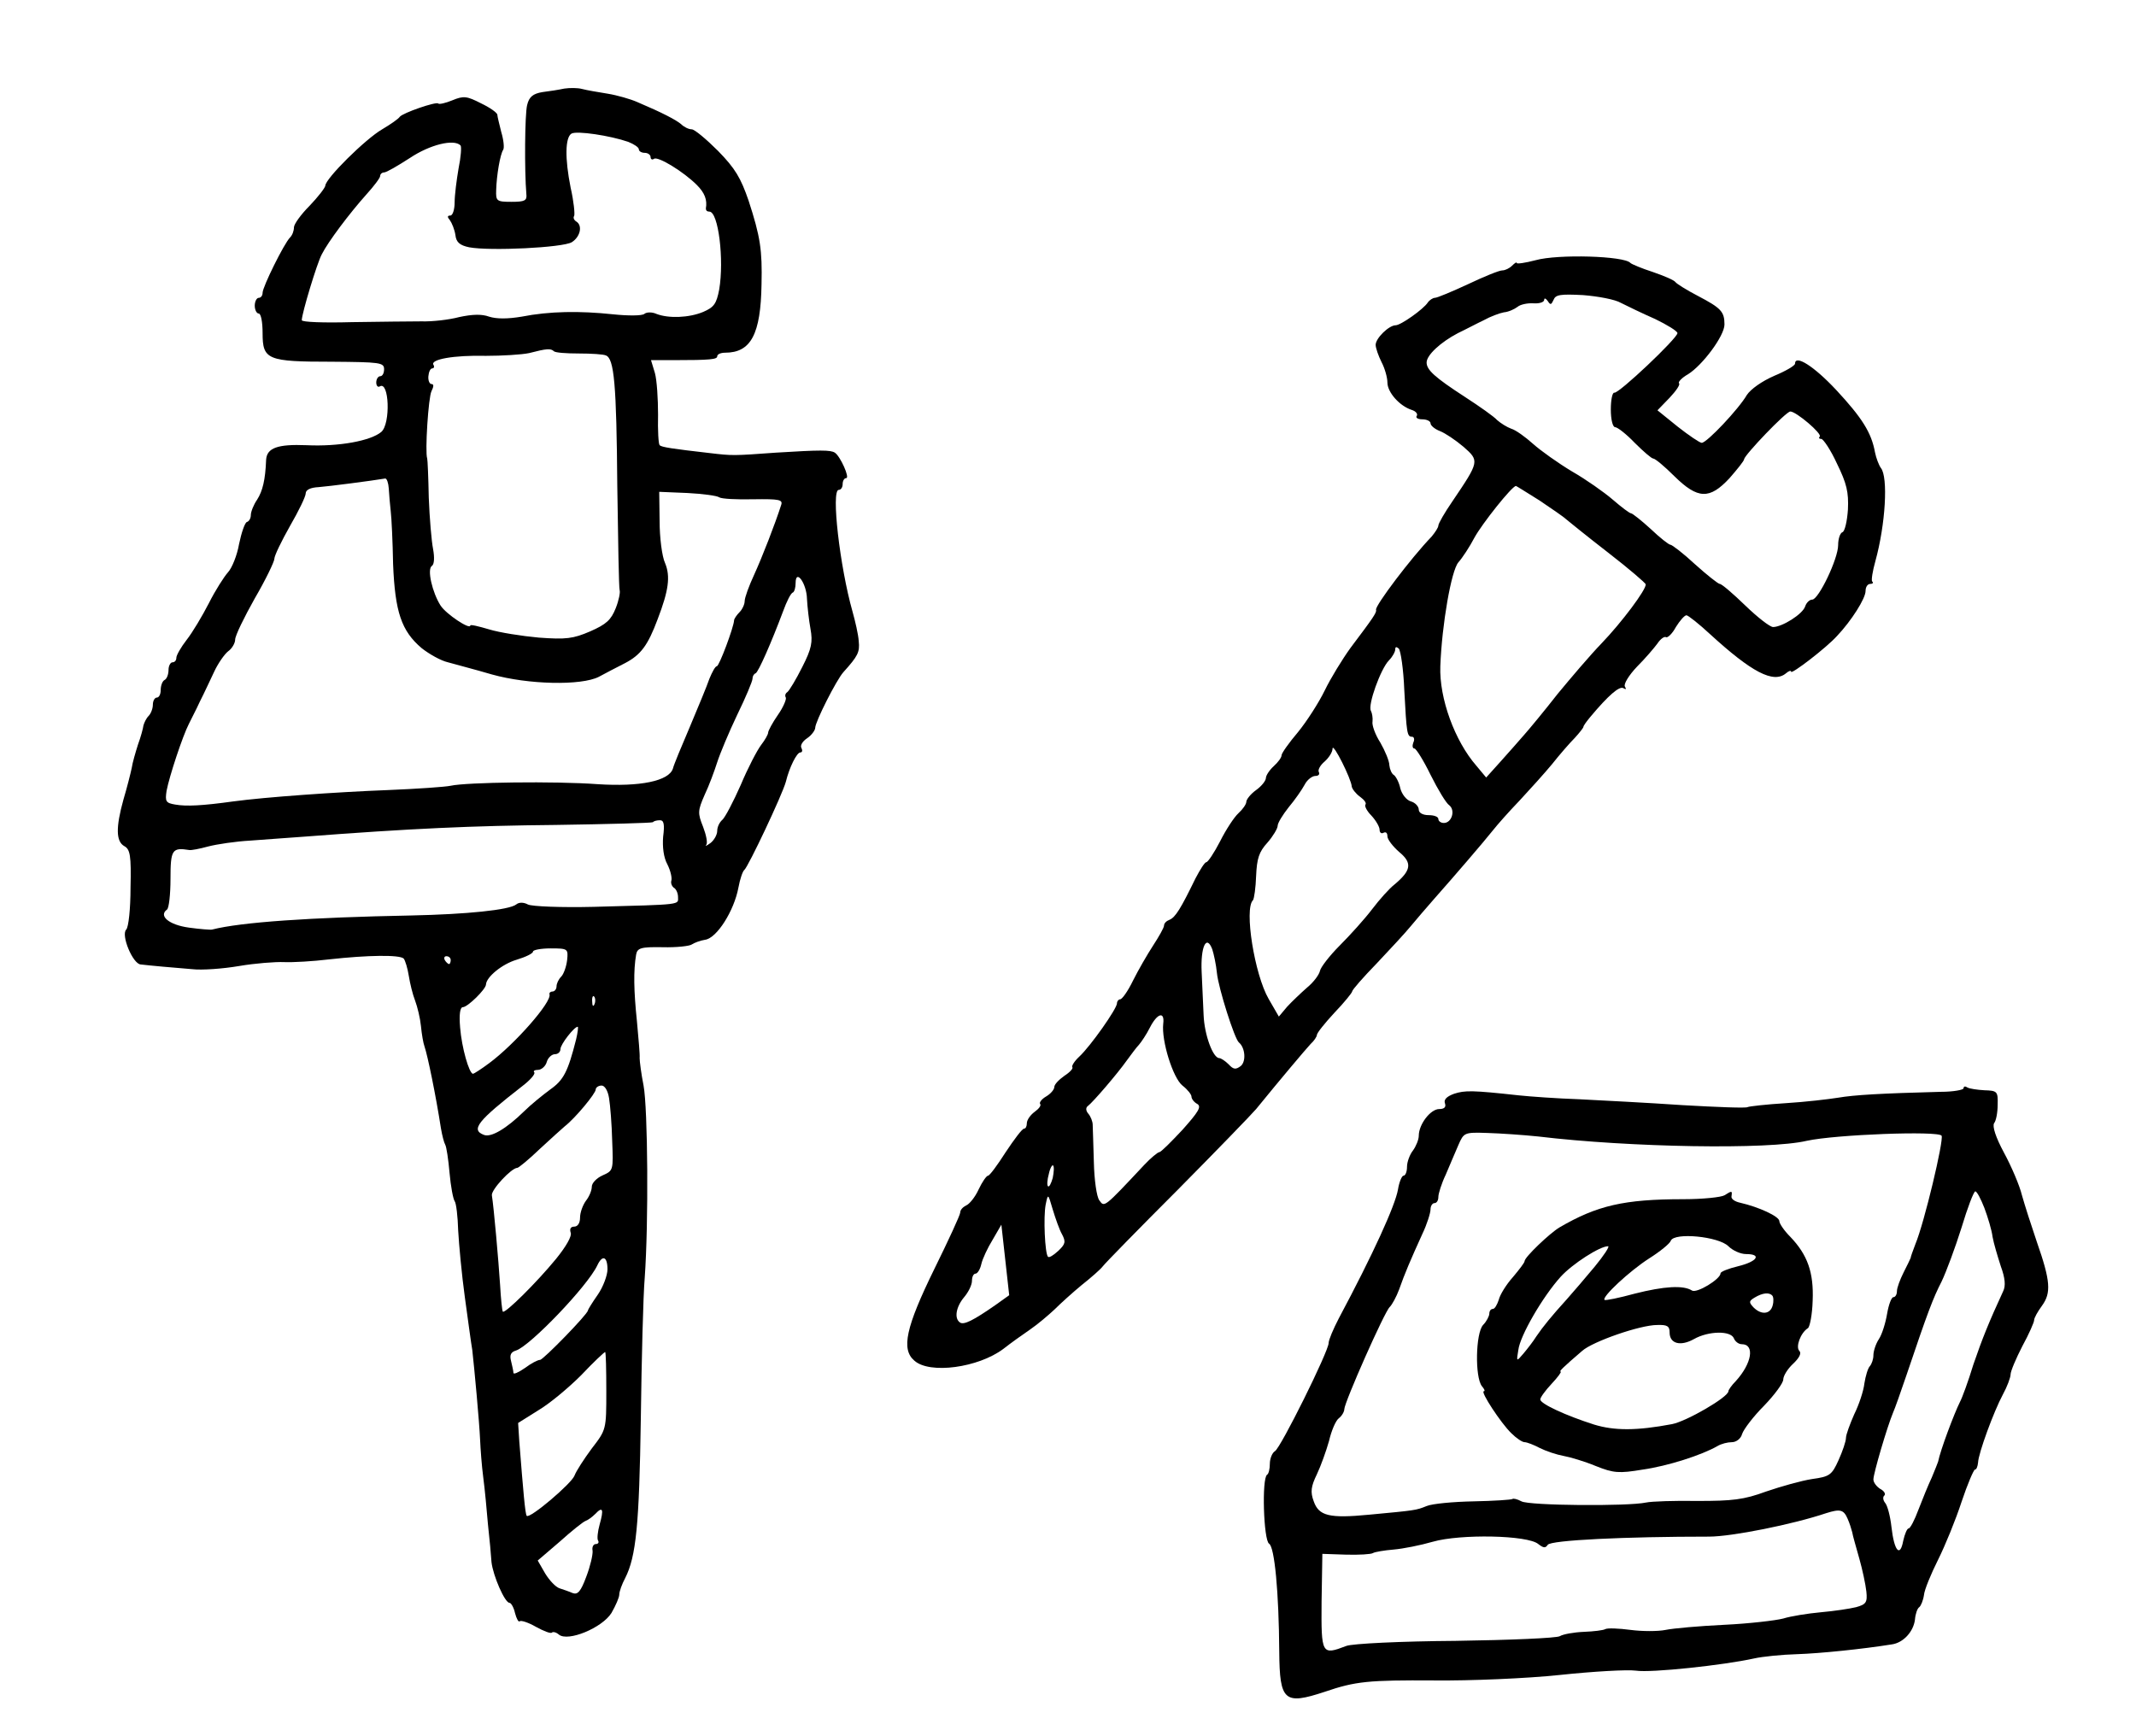 <?xml version="1.0" standalone="no"?>
<!DOCTYPE svg PUBLIC "-//W3C//DTD SVG 20010904//EN"
 "http://www.w3.org/TR/2001/REC-SVG-20010904/DTD/svg10.dtd">
<svg version="1.0" xmlns="http://www.w3.org/2000/svg"
 width="545pt" height="443pt" viewBox="0 0 545 443"
 preserveAspectRatio="xMidYMid meet">
<g transform="translate(0,443) scale(0.1,-0.1)"
fill="#000000" stroke="none">
<path d="M1440 4204 c-14 -3 -39 -7 -56 -9 -24 -4 -34 -12 -39 -33 -6 -23 -7
-169 -2 -227 2 -17 -4 -20 -38 -20 -38 0 -40 2 -39 30 1 37 10 91 18 103 3 5
1 25 -5 45 -5 20 -10 40 -10 44 0 5 -18 18 -41 29 -37 19 -45 20 -74 8 -17 -7
-34 -11 -36 -8 -6 5 -90 -24 -98 -34 -3 -5 -23 -19 -45 -32 -43 -25 -145 -126
-145 -144 -1 -6 -19 -29 -40 -51 -22 -22 -40 -47 -40 -55 0 -9 -4 -20 -10 -26
-15 -15 -70 -126 -70 -141 0 -7 -4 -13 -10 -13 -5 0 -10 -9 -10 -20 0 -11 5
-20 10 -20 6 0 10 -22 10 -50 0 -68 12 -73 177 -73 122 -1 133 -2 133 -19 0
-10 -4 -18 -10 -18 -5 0 -10 -7 -10 -16 0 -8 4 -13 9 -10 24 15 28 -95 4 -116
-27 -23 -109 -38 -191 -34 -74 3 -101 -7 -103 -37 -2 -52 -9 -80 -23 -102 -9
-13 -16 -31 -16 -39 0 -8 -4 -16 -10 -18 -5 -1 -14 -27 -20 -56 -5 -29 -18
-61 -28 -72 -10 -11 -33 -47 -49 -79 -17 -33 -42 -75 -57 -94 -14 -18 -26 -39
-26 -45 0 -7 -4 -12 -10 -12 -5 0 -10 -9 -10 -19 0 -11 -4 -23 -10 -26 -6 -3
-10 -15 -10 -26 0 -10 -4 -19 -10 -19 -5 0 -10 -8 -10 -18 0 -10 -5 -23 -11
-29 -6 -6 -11 -17 -13 -24 -1 -8 -7 -30 -14 -49 -6 -19 -14 -46 -16 -60 -3
-14 -12 -50 -21 -80 -20 -72 -19 -107 2 -119 15 -8 18 -24 16 -106 0 -54 -5
-101 -11 -107 -14 -14 17 -88 37 -89 25 -3 81 -8 131 -12 25 -3 79 1 120 8 41
7 93 11 115 10 22 -1 74 2 115 7 99 11 180 12 190 2 4 -5 10 -25 13 -44 3 -19
10 -48 16 -63 6 -16 13 -45 15 -65 2 -21 6 -44 9 -52 8 -23 29 -125 42 -209 3
-18 8 -37 11 -42 3 -5 8 -37 11 -72 3 -34 9 -66 13 -72 4 -5 8 -39 9 -75 2
-36 9 -112 17 -170 8 -58 16 -118 19 -135 5 -44 18 -183 20 -230 1 -22 4 -65
8 -95 4 -30 9 -84 12 -120 4 -36 8 -79 9 -96 4 -35 34 -104 46 -104 4 0 11
-12 14 -26 4 -15 9 -24 12 -21 3 3 22 -3 41 -14 20 -11 38 -18 41 -15 3 3 11
1 18 -5 23 -19 110 17 134 55 11 19 20 40 20 47 0 8 7 27 15 42 28 55 36 136
40 407 2 151 6 313 10 360 10 139 8 431 -3 490 -6 30 -10 62 -10 70 1 8 -3 51
-7 95 -8 77 -9 128 -2 169 3 17 12 20 68 19 35 -1 69 3 74 7 6 4 21 10 34 12
30 4 74 74 85 133 4 22 11 42 15 45 10 8 97 192 106 225 9 37 28 75 37 75 5 0
6 5 3 11 -4 6 2 17 14 25 12 8 21 21 21 27 0 15 54 122 72 142 37 41 42 51 39
79 -1 17 -9 51 -16 76 -32 113 -55 310 -35 310 6 0 10 7 10 15 0 8 4 15 9 15
10 0 -15 56 -29 65 -11 7 -37 7 -150 0 -110 -8 -111 -8 -170 -1 -96 11 -122
15 -127 20 -3 3 -5 38 -4 78 0 40 -3 88 -8 106 l-10 33 57 0 c96 0 112 2 112
10 0 5 9 9 20 9 66 0 91 47 93 175 2 87 -3 121 -33 213 -20 58 -34 82 -78 127
-30 30 -60 55 -67 55 -8 0 -20 6 -27 13 -13 11 -47 29 -113 57 -16 7 -50 17
-75 21 -25 4 -54 9 -65 12 -11 3 -31 3 -45 1z m163 -136 c15 -6 27 -14 27 -19
0 -5 7 -9 15 -9 8 0 15 -5 15 -11 0 -5 4 -8 9 -4 11 6 75 -33 109 -67 20 -20
27 -38 23 -60 0 -5 3 -8 9 -8 23 0 38 -123 25 -199 -7 -36 -13 -45 -41 -57
-36 -15 -88 -17 -119 -5 -11 5 -25 5 -31 0 -6 -5 -42 -5 -80 -1 -85 9 -162 8
-233 -6 -36 -6 -64 -6 -83 0 -19 7 -43 6 -76 -1 -26 -7 -70 -12 -97 -11 -28 0
-107 -1 -177 -2 -71 -2 -128 0 -128 5 0 17 39 146 51 168 16 32 71 105 114
153 19 21 35 42 35 47 0 5 5 9 10 9 6 0 35 17 66 37 51 34 112 49 129 32 3 -3
1 -30 -5 -59 -5 -29 -10 -68 -10 -86 0 -19 -5 -34 -11 -34 -8 0 -8 -4 -1 -12
5 -7 12 -24 14 -38 2 -18 11 -26 35 -31 53 -10 239 -1 262 13 22 14 28 43 11
53 -6 4 -8 10 -5 14 2 5 -1 37 -9 72 -15 75 -14 128 2 138 13 8 99 -5 145 -21z
m-190 -534 c3 -4 32 -6 64 -6 32 0 63 -2 69 -5 21 -8 27 -73 29 -333 2 -140 4
-260 6 -266 2 -5 -2 -26 -10 -46 -12 -30 -24 -41 -65 -59 -44 -19 -62 -21
-131 -16 -44 4 -101 13 -127 21 -27 8 -48 13 -48 10 0 -12 -62 29 -76 51 -21
33 -35 93 -22 101 6 4 7 21 3 43 -4 20 -9 79 -11 131 -1 52 -3 97 -4 100 -6
16 3 157 11 172 6 12 6 18 0 18 -5 0 -9 9 -8 20 1 11 5 20 10 20 4 0 6 4 3 9
-9 14 52 25 134 23 41 0 91 3 110 7 46 12 55 12 63 5z m-421 -351 c1 -16 3
-41 5 -58 2 -16 5 -77 6 -135 5 -121 21 -170 73 -214 19 -15 49 -32 67 -36 17
-5 68 -18 112 -31 93 -26 228 -29 273 -6 15 8 45 24 67 35 40 21 58 45 83 112
28 73 33 109 19 143 -8 17 -14 66 -14 107 l-1 75 72 -3 c39 -2 76 -7 81 -11 6
-4 45 -6 87 -5 67 1 76 -1 71 -15 -15 -47 -48 -132 -69 -178 -13 -28 -24 -58
-24 -67 0 -8 -6 -21 -13 -28 -7 -7 -14 -17 -14 -21 -1 -18 -38 -117 -44 -117
-4 0 -12 -15 -19 -32 -6 -18 -29 -73 -50 -123 -21 -49 -41 -97 -43 -106 -10
-32 -84 -47 -192 -40 -109 8 -335 5 -375 -4 -14 -3 -86 -8 -160 -11 -131 -5
-314 -18 -395 -29 -79 -11 -120 -13 -148 -8 -24 4 -26 8 -22 35 7 37 41 140
57 171 6 12 15 30 20 40 4 9 12 25 17 35 4 9 17 35 27 57 10 22 27 46 36 53
10 7 18 21 18 30 0 10 23 57 50 105 28 48 50 94 50 101 0 8 18 45 40 84 22 38
40 75 40 83 0 9 12 15 33 16 26 2 134 16 170 22 4 0 8 -11 9 -26z m1067 -281
c1 -20 5 -55 9 -77 6 -33 3 -50 -21 -97 -16 -32 -33 -60 -38 -64 -5 -3 -7 -9
-4 -14 2 -4 -6 -24 -20 -44 -14 -20 -25 -41 -25 -45 0 -5 -8 -19 -18 -32 -10
-13 -34 -59 -52 -102 -19 -43 -40 -83 -47 -89 -7 -6 -13 -18 -13 -28 0 -10 -8
-24 -17 -31 -10 -7 -15 -10 -11 -5 4 5 0 25 -8 46 -14 35 -14 41 4 82 11 23
25 61 32 83 7 22 30 77 51 121 22 45 39 86 39 92 0 6 3 12 8 14 7 3 40 78 70
158 9 25 20 47 25 48 4 2 7 13 7 24 0 38 28 0 29 -40z m-367 -607 c-2 -26 1
-53 11 -71 8 -16 12 -34 10 -41 -2 -6 1 -14 6 -18 6 -3 11 -14 11 -24 0 -20
14 -19 -215 -25 -83 -2 -158 1 -168 6 -11 6 -23 6 -30 0 -18 -14 -126 -25
-267 -28 -258 -5 -435 -17 -509 -36 -3 -1 -30 1 -59 5 -51 7 -78 30 -56 46 5
3 9 39 9 78 0 75 4 81 48 74 5 -1 26 3 48 9 23 6 71 13 107 15 37 3 99 7 137
10 274 21 431 28 643 30 134 2 245 5 248 7 2 3 10 5 18 5 10 0 12 -11 8 -42z
m-245 -315 c-2 -17 -9 -36 -15 -42 -7 -7 -12 -18 -12 -25 0 -7 -5 -13 -10 -13
-5 0 -9 -3 -8 -7 7 -19 -89 -128 -154 -176 -20 -15 -39 -27 -41 -27 -10 0 -29
67 -33 118 -3 34 0 52 7 52 12 0 59 46 59 58 1 19 41 52 78 63 23 7 42 16 42
21 0 4 20 8 45 8 44 0 45 -1 42 -30z m-297 0 c0 -5 -2 -10 -4 -10 -3 0 -8 5
-11 10 -3 6 -1 10 4 10 6 0 11 -4 11 -10z m367 -112 c-3 -8 -6 -5 -6 6 -1 11
2 17 5 13 3 -3 4 -12 1 -19z m-47 -90 c-21 -83 -32 -104 -66 -128 -19 -14 -50
-39 -67 -56 -45 -44 -84 -67 -102 -60 -35 13 -16 36 97 124 21 16 35 32 31 36
-3 3 1 6 10 6 8 0 19 9 22 20 3 11 13 20 21 20 8 0 14 6 14 13 0 12 35 57 44
57 2 0 0 -15 -4 -32z m84 -150 c3 -18 7 -67 8 -109 3 -75 3 -76 -24 -88 -16
-7 -28 -20 -28 -29 0 -10 -7 -26 -15 -36 -8 -11 -15 -30 -15 -43 0 -14 -6 -23
-15 -23 -9 0 -12 -6 -9 -15 4 -9 -12 -36 -37 -67 -50 -61 -130 -140 -136 -135
-2 3 -5 33 -7 68 -4 62 -16 198 -21 229 -2 14 50 70 65 70 3 0 29 21 57 48 28
26 57 52 64 58 27 21 79 84 79 94 0 5 7 10 15 10 8 0 16 -13 19 -32z m-4 -437
c0 -15 -11 -45 -25 -65 -14 -20 -25 -38 -25 -40 0 -9 -114 -126 -122 -126 -6
0 -23 -9 -39 -21 -16 -11 -29 -17 -29 -12 0 4 -3 18 -6 30 -4 15 -1 23 13 27
36 12 182 164 207 217 13 28 26 23 26 -10z m-3 -310 c0 -99 0 -99 -37 -147
-20 -27 -40 -58 -44 -69 -7 -20 -114 -111 -122 -103 -4 4 -9 63 -19 190 l-3
47 51 32 c29 17 78 58 110 90 31 33 59 59 61 59 2 0 3 -45 3 -99z m-17 -341
c-5 -18 -7 -37 -4 -41 3 -5 0 -9 -6 -9 -6 0 -10 -8 -8 -17 1 -10 -6 -40 -16
-66 -14 -38 -22 -47 -35 -42 -9 4 -24 9 -33 12 -10 3 -26 20 -37 38 l-19 33
56 48 c30 27 60 51 66 53 6 2 17 10 25 18 19 20 22 12 11 -27z"/>
<path d="M3918 3766 c-27 -7 -48 -10 -48 -7 0 3 -5 0 -12 -7 -7 -7 -18 -12
-25 -12 -8 0 -47 -16 -87 -35 -41 -19 -79 -35 -85 -35 -5 0 -14 -6 -18 -12
-11 -17 -69 -58 -82 -58 -17 0 -51 -33 -51 -50 0 -8 7 -28 15 -44 8 -15 15
-39 15 -52 0 -25 31 -60 62 -70 10 -3 16 -10 13 -15 -4 -5 3 -9 14 -9 12 0 21
-5 21 -10 0 -6 11 -15 24 -20 13 -5 40 -23 60 -40 41 -36 41 -37 -28 -139 -20
-29 -36 -57 -36 -62 0 -5 -8 -17 -17 -28 -53 -55 -145 -177 -142 -187 2 -7 -7
-20 -65 -97 -21 -29 -51 -78 -66 -109 -15 -31 -46 -79 -68 -106 -23 -27 -42
-54 -42 -59 0 -6 -9 -18 -20 -28 -11 -10 -20 -24 -20 -30 0 -7 -11 -21 -25
-31 -14 -10 -25 -24 -25 -30 0 -6 -9 -19 -20 -29 -11 -10 -32 -42 -47 -72 -15
-29 -31 -53 -35 -53 -4 0 -16 -19 -28 -42 -37 -76 -51 -99 -66 -105 -8 -3 -14
-9 -14 -15 0 -5 -13 -28 -28 -51 -15 -23 -38 -63 -51 -89 -13 -27 -28 -48 -33
-48 -4 0 -8 -5 -8 -10 0 -14 -68 -110 -96 -136 -13 -12 -20 -24 -18 -27 3 -3
-6 -13 -20 -22 -14 -10 -26 -22 -26 -29 0 -6 -9 -17 -21 -24 -12 -7 -18 -16
-15 -19 3 -4 -3 -12 -14 -20 -11 -8 -20 -21 -20 -29 0 -8 -3 -14 -7 -14 -5 0
-25 -27 -47 -60 -21 -33 -41 -60 -45 -60 -4 0 -15 -16 -24 -35 -9 -20 -24 -38
-32 -41 -8 -4 -15 -11 -15 -18 0 -6 -30 -71 -66 -144 -73 -149 -85 -205 -51
-234 39 -35 163 -18 227 30 19 15 50 37 69 50 19 13 46 36 62 51 15 15 46 43
69 62 24 19 48 40 54 48 6 8 92 96 191 195 99 100 189 193 200 206 61 75 126
152 139 166 9 8 16 19 16 23 0 5 20 30 45 57 25 26 45 51 45 54 0 4 28 36 63
72 34 36 73 78 86 94 13 16 40 47 60 70 54 61 127 146 150 175 11 14 41 48 68
76 26 28 64 70 83 93 19 24 45 54 58 67 12 13 22 26 22 28 0 3 8 14 18 26 46
55 74 79 84 73 7 -4 8 -3 4 4 -4 6 10 29 31 51 21 21 44 48 52 59 8 12 18 19
22 16 4 -2 16 9 25 26 10 16 22 30 27 30 4 0 32 -22 60 -48 106 -97 162 -127
194 -100 7 6 13 8 13 4 0 -8 90 61 117 91 37 39 73 96 73 115 0 10 5 18 12 18
6 0 9 3 5 6 -3 3 1 27 8 52 26 94 33 215 14 238 -5 7 -12 25 -15 40 -9 50 -33
88 -99 159 -57 61 -105 91 -105 67 0 -5 -24 -19 -53 -31 -32 -14 -60 -34 -70
-49 -20 -35 -102 -122 -115 -122 -5 0 -33 19 -61 41 l-52 42 31 32 c16 17 28
34 24 37 -3 3 7 14 23 23 37 23 93 98 93 127 0 33 -9 42 -68 73 -29 15 -54 31
-57 35 -3 5 -29 16 -58 26 -28 9 -54 20 -57 23 -15 18 -185 23 -242 7z m218
-109 c16 -8 55 -27 87 -41 31 -15 57 -31 57 -36 0 -13 -150 -155 -161 -152 -5
1 -9 -18 -9 -43 0 -26 5 -45 11 -45 6 0 29 -18 50 -40 22 -22 43 -40 47 -40 5
0 29 -20 54 -45 60 -59 90 -60 141 -5 20 23 37 44 37 48 1 11 107 122 118 122
15 0 82 -57 75 -64 -3 -3 -2 -6 4 -6 5 0 24 -28 40 -63 25 -51 30 -73 28 -117
-2 -30 -8 -56 -14 -58 -6 -2 -11 -17 -11 -33 0 -35 -50 -139 -66 -139 -7 0
-15 -8 -18 -17 -6 -20 -59 -53 -82 -53 -8 0 -40 25 -71 55 -31 30 -60 55 -65
55 -4 0 -33 23 -63 50 -30 28 -59 50 -63 50 -4 0 -27 18 -50 40 -24 22 -47 40
-50 40 -4 0 -25 16 -47 35 -22 19 -69 52 -104 72 -35 21 -80 53 -99 70 -20 18
-45 36 -56 39 -11 4 -27 14 -36 22 -8 9 -45 35 -82 59 -77 50 -98 69 -98 88 0
19 36 52 80 75 19 9 49 25 66 33 16 9 40 18 51 20 12 1 27 8 35 14 7 6 25 10
41 9 15 -1 27 3 27 9 0 5 4 4 9 -3 7 -11 9 -10 15 3 5 13 17 15 75 12 38 -3
82 -11 97 -20z m-208 -504 c31 -21 62 -42 68 -48 6 -5 54 -44 107 -85 53 -41
96 -78 96 -81 2 -13 -62 -98 -112 -150 -30 -31 -80 -90 -113 -130 -32 -41 -70
-87 -85 -104 -14 -16 -42 -48 -61 -69 l-36 -40 -25 30 c-55 63 -95 172 -92
254 4 107 28 244 46 265 10 11 29 40 41 63 19 35 96 132 106 132 1 0 28 -17
60 -37z m-345 -483 c6 -112 7 -120 20 -120 5 0 7 -7 3 -15 -3 -8 -2 -15 3 -15
4 0 23 -30 41 -67 19 -38 40 -73 48 -78 16 -13 6 -45 -14 -45 -8 0 -14 5 -14
10 0 6 -11 10 -25 10 -15 0 -25 6 -25 14 0 8 -9 18 -20 21 -11 3 -23 18 -27
33 -3 15 -11 30 -16 34 -6 3 -11 15 -12 25 0 11 -11 37 -23 58 -13 20 -22 45
-20 54 1 9 -1 21 -4 27 -9 14 25 108 46 129 9 9 16 22 16 28 0 7 3 7 9 2 5 -6
12 -53 14 -105z m-134 -247 c1 -6 10 -18 21 -26 11 -8 17 -16 14 -20 -3 -3 3
-16 15 -28 12 -13 21 -29 21 -36 0 -8 5 -11 10 -8 6 3 10 0 10 -9 0 -8 14 -26
30 -40 34 -28 31 -47 -12 -83 -13 -10 -38 -38 -57 -63 -19 -25 -56 -66 -82
-92 -27 -27 -49 -56 -51 -65 -2 -10 -16 -29 -33 -43 -16 -14 -39 -36 -51 -49
l-21 -25 -26 45 c-36 62 -63 230 -40 252 3 4 7 32 8 62 2 44 7 61 29 85 14 16
26 36 26 43 0 7 13 28 28 47 16 19 34 45 41 58 6 12 19 22 27 22 8 0 12 4 9
10 -3 5 3 17 15 27 11 10 20 24 20 33 1 16 48 -78 49 -97z m-344 -476 c4 -39
45 -168 56 -177 16 -13 19 -48 5 -60 -13 -10 -19 -9 -31 4 -9 9 -20 16 -24 16
-16 0 -38 59 -40 110 -1 30 -4 80 -5 110 -3 63 12 97 27 58 4 -12 10 -40 12
-61z m-137 -129 c-5 -44 25 -139 49 -158 13 -10 23 -23 23 -28 0 -6 7 -15 15
-19 11 -7 3 -20 -38 -66 -29 -31 -55 -57 -59 -57 -4 0 -22 -15 -38 -32 -104
-111 -102 -109 -115 -91 -7 9 -13 53 -14 97 -1 45 -3 88 -3 96 0 8 -5 21 -11
28 -7 8 -7 16 -1 20 13 10 75 82 99 116 11 15 25 34 31 40 6 7 19 26 28 44 19
37 38 42 34 10z m-282 -394 c-4 -14 -9 -24 -12 -21 -3 2 -2 17 2 31 3 15 9 25
11 22 3 -3 2 -17 -1 -32z m24 -144 c10 -19 8 -25 -10 -42 -12 -11 -23 -18 -26
-15 -8 8 -12 102 -6 133 6 29 6 29 18 -12 7 -23 17 -52 24 -64z m-170 -180
c-56 -39 -80 -51 -90 -45 -16 10 -11 40 10 65 11 13 20 31 20 42 0 10 4 18 9
18 5 0 12 11 15 25 3 13 16 41 29 62 l22 38 10 -90 10 -90 -35 -25z"/>
<path d="M5010 1653 c0 -4 -26 -9 -58 -9 -154 -4 -221 -8 -262 -15 -25 -4 -85
-11 -134 -14 -49 -3 -93 -8 -97 -10 -4 -3 -78 0 -166 5 -87 6 -205 12 -263 15
-58 2 -127 7 -155 10 -119 13 -137 13 -165 4 -19 -7 -27 -15 -23 -25 3 -9 -2
-14 -15 -14 -22 0 -52 -39 -52 -68 0 -10 -7 -27 -15 -38 -8 -10 -15 -29 -15
-41 0 -13 -4 -23 -9 -23 -4 0 -11 -16 -14 -35 -7 -41 -64 -166 -151 -329 -14
-27 -26 -55 -26 -63 0 -21 -122 -267 -137 -276 -7 -4 -13 -19 -13 -32 0 -13
-3 -26 -7 -28 -14 -9 -9 -167 5 -176 14 -8 25 -123 26 -276 1 -126 13 -136
116 -102 79 27 112 30 280 29 91 -1 235 5 320 14 85 9 172 14 194 11 39 -6
224 14 301 31 22 5 72 10 110 11 60 2 167 13 242 25 29 4 55 32 59 63 1 14 6
29 11 32 4 3 10 17 12 31 1 13 18 54 36 90 18 36 45 102 60 148 15 45 31 82
34 82 4 0 7 8 8 18 1 24 40 130 63 173 11 20 20 44 20 52 0 8 14 41 30 72 17
31 30 61 30 66 0 6 9 22 20 37 24 33 22 63 -13 163 -14 41 -31 94 -38 119 -6
25 -27 74 -46 109 -21 39 -30 67 -25 75 5 6 9 27 9 47 1 34 -1 36 -34 37 -18
1 -38 4 -43 7 -6 4 -10 3 -10 -2z m-1085 -123 c234 -28 588 -34 685 -11 73 16
336 26 344 13 6 -11 -44 -222 -67 -277 -6 -16 -12 -32 -12 -35 -1 -3 -9 -19
-18 -37 -9 -18 -17 -39 -17 -48 0 -8 -4 -15 -9 -15 -5 0 -12 -19 -16 -42 -4
-24 -13 -53 -21 -65 -8 -12 -14 -31 -14 -41 0 -10 -4 -22 -9 -28 -5 -5 -11
-25 -14 -44 -2 -19 -14 -55 -26 -79 -11 -25 -21 -52 -21 -60 0 -9 -9 -35 -19
-57 -17 -38 -23 -42 -67 -48 -27 -4 -80 -19 -118 -32 -57 -21 -86 -24 -175
-24 -58 1 -117 -1 -131 -4 -46 -10 -298 -8 -318 3 -11 6 -21 8 -23 6 -3 -2
-47 -5 -99 -6 -52 -1 -106 -6 -120 -12 -27 -11 -29 -11 -146 -22 -103 -10
-129 -3 -142 34 -9 24 -7 38 8 69 10 21 24 60 31 85 6 26 17 52 25 58 8 6 14
17 14 23 0 17 103 250 116 261 6 6 17 26 24 45 14 40 29 75 59 141 12 25 21
54 21 63 0 9 5 16 10 16 6 0 10 7 10 16 0 8 8 34 19 57 10 23 24 57 32 75 14
32 15 33 74 31 33 -1 92 -5 130 -9z m1138 -182 c9 -24 19 -57 21 -74 3 -17 13
-50 21 -75 11 -30 13 -50 6 -64 -36 -78 -53 -120 -76 -187 -13 -43 -29 -86
-34 -95 -15 -30 -50 -123 -56 -153 -1 -3 -8 -21 -16 -40 -9 -19 -24 -56 -34
-82 -10 -27 -21 -48 -25 -48 -4 0 -10 -14 -14 -32 -8 -43 -23 -26 -30 36 -3
27 -10 54 -16 61 -5 6 -7 15 -2 19 4 4 -1 12 -11 17 -9 6 -17 16 -17 24 0 15
35 134 50 170 5 11 20 54 34 95 55 163 68 197 90 240 12 25 35 87 51 138 15
50 31 92 35 92 4 0 14 -19 23 -42z m-349 -793 c5 -11 10 -27 12 -35 1 -8 10
-38 18 -67 8 -28 16 -66 18 -84 3 -28 -1 -33 -26 -40 -16 -4 -56 -10 -90 -13
-33 -3 -77 -10 -96 -16 -19 -5 -87 -13 -150 -16 -63 -3 -131 -9 -150 -13 -19
-4 -60 -4 -90 0 -30 4 -59 5 -64 2 -5 -3 -29 -6 -55 -7 -25 -1 -53 -6 -61 -11
-8 -5 -128 -10 -266 -12 -139 -1 -264 -7 -279 -13 -63 -24 -64 -22 -63 113 l2
122 60 -2 c33 -1 65 1 69 4 5 3 29 7 53 9 24 2 69 11 100 20 70 20 242 17 269
-6 13 -10 18 -11 24 -2 7 12 198 21 412 21 57 0 213 31 299 60 35 11 44 9 54
-14z"/>
<path d="M4400 1380 c-8 -5 -55 -10 -105 -10 -151 0 -220 -16 -316 -72 -25
-15 -89 -76 -89 -86 0 -4 -14 -22 -30 -41 -17 -19 -33 -45 -36 -58 -4 -12 -10
-23 -15 -23 -5 0 -9 -5 -9 -12 0 -6 -7 -20 -16 -29 -19 -21 -21 -133 -3 -156
6 -7 9 -13 5 -13 -10 0 44 -82 70 -107 13 -13 28 -23 34 -23 6 0 24 -7 39 -15
16 -8 43 -17 60 -20 17 -3 54 -14 83 -26 45 -18 59 -19 119 -9 64 9 151 37
191 60 10 6 26 10 37 10 11 0 23 9 26 21 4 12 29 45 56 72 27 28 49 58 49 67
0 9 11 27 25 40 16 15 22 27 16 33 -10 10 3 46 22 58 5 4 11 35 12 70 3 72
-13 117 -57 163 -16 16 -28 34 -28 40 0 12 -52 36 -100 47 -14 3 -24 10 -22
17 2 14 1 14 -18 2z m10 -130 c11 -11 31 -20 45 -20 41 0 29 -19 -20 -31 -25
-6 -45 -14 -45 -18 0 -15 -61 -52 -73 -44 -22 14 -71 11 -146 -8 -40 -11 -75
-18 -77 -16 -8 7 64 74 114 106 27 17 53 38 55 45 9 22 122 11 147 -14z m-341
-52 c-24 -29 -56 -66 -71 -83 -39 -43 -61 -70 -78 -95 -8 -13 -23 -32 -33 -44
-18 -21 -18 -21 -13 9 4 36 62 136 108 187 30 33 100 78 121 78 5 0 -11 -24
-34 -52z m453 -74 c3 -3 4 -14 1 -25 -6 -23 -29 -25 -49 -5 -12 13 -12 16 3
25 20 12 37 14 45 5z m-262 -94 c0 -29 28 -36 62 -17 37 21 94 22 102 2 3 -8
12 -15 20 -15 34 0 26 -49 -15 -94 -11 -11 -19 -23 -19 -26 0 -15 -107 -77
-144 -84 -90 -17 -147 -17 -199 -1 -72 23 -137 53 -137 64 0 5 13 23 29 40 16
17 26 31 23 31 -5 0 6 11 55 53 27 24 148 66 191 66 26 1 32 -3 32 -19z"/>
</g>
</svg>

